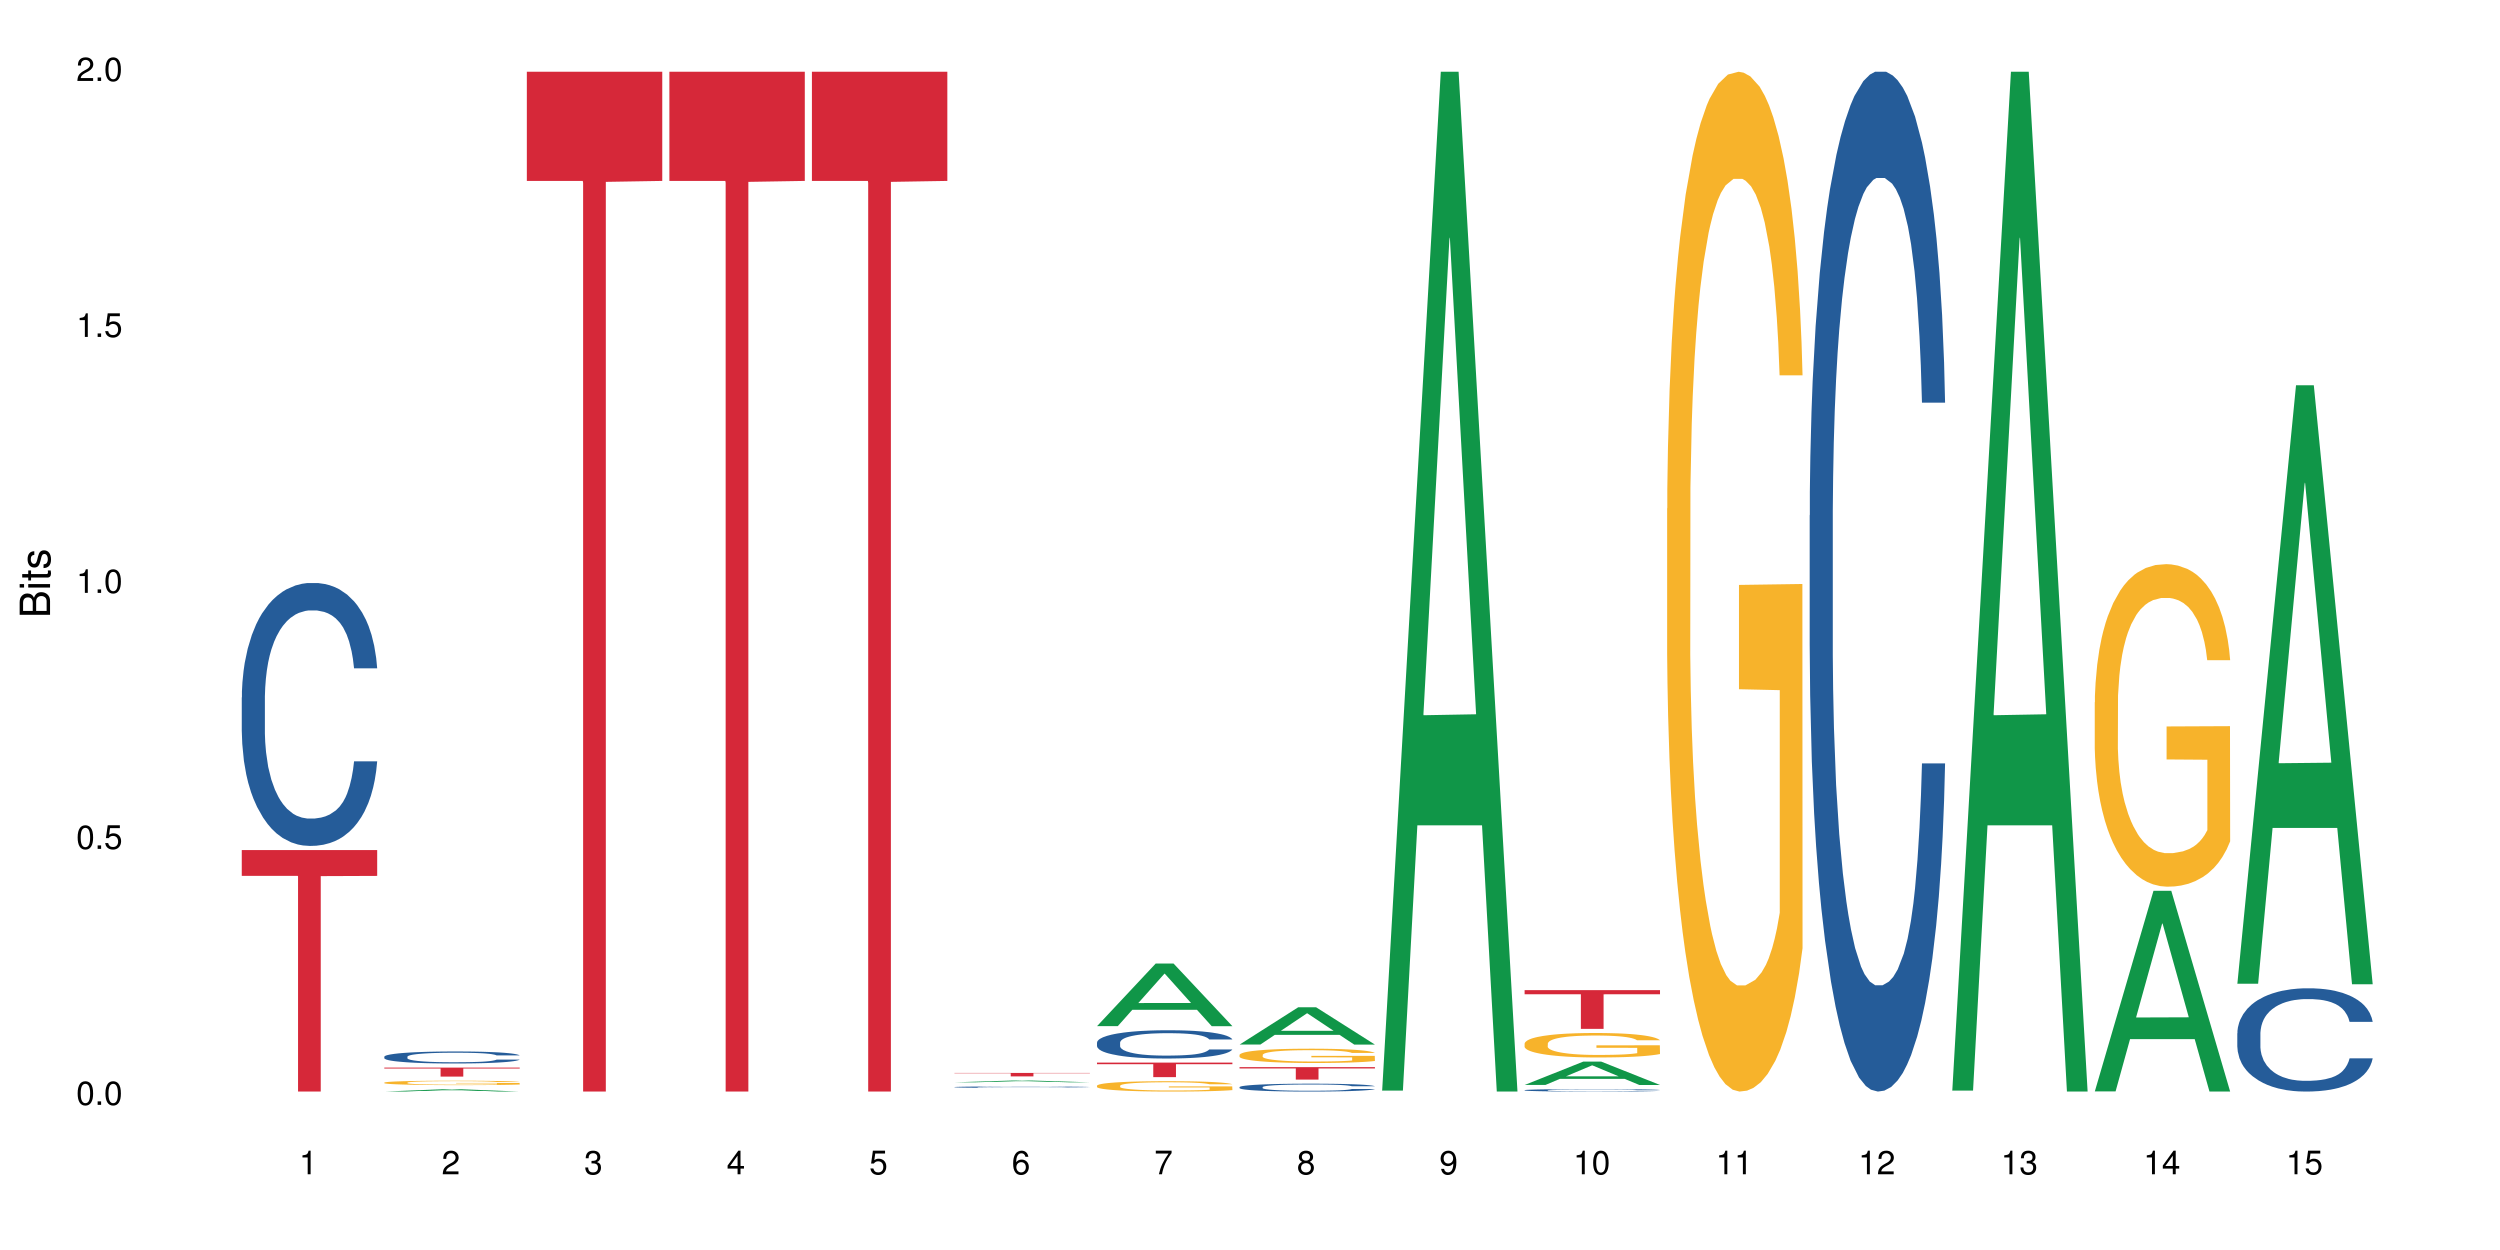 <?xml version="1.0" encoding="UTF-8"?>
<svg xmlns="http://www.w3.org/2000/svg" xmlns:xlink="http://www.w3.org/1999/xlink" width="720pt" height="360pt" viewBox="0 0 720 360" version="1.1">
<defs>
<g>
<symbol overflow="visible" id="glyph0-0">
<path style="stroke:none;" d=""/>
</symbol>
<symbol overflow="visible" id="glyph0-1">
<path style="stroke:none;" d="M 2.641 -6.797 C 2 -6.797 1.422 -6.531 1.078 -6.047 C 0.641 -5.453 0.406 -4.547 0.406 -3.297 C 0.406 -1 1.188 0.219 2.641 0.219 C 4.078 0.219 4.859 -1 4.859 -3.234 C 4.859 -4.562 4.656 -5.438 4.203 -6.047 C 3.844 -6.531 3.281 -6.797 2.641 -6.797 Z M 2.641 -6.047 C 3.547 -6.047 4 -5.125 4 -3.312 C 4 -1.375 3.562 -0.484 2.625 -0.484 C 1.734 -0.484 1.281 -1.422 1.281 -3.281 C 1.281 -5.141 1.734 -6.047 2.641 -6.047 Z M 2.641 -6.047 "/>
</symbol>
<symbol overflow="visible" id="glyph0-2">
<path style="stroke:none;" d="M 1.828 -1 L 0.828 -1 L 0.828 0 L 1.828 0 Z M 1.828 -1 "/>
</symbol>
<symbol overflow="visible" id="glyph0-3">
<path style="stroke:none;" d="M 4.562 -6.797 L 1.062 -6.797 L 0.547 -3.094 L 1.328 -3.094 C 1.719 -3.562 2.047 -3.734 2.578 -3.734 C 3.484 -3.734 4.062 -3.109 4.062 -2.094 C 4.062 -1.125 3.484 -0.531 2.578 -0.531 C 1.828 -0.531 1.375 -0.906 1.188 -1.672 L 0.328 -1.672 C 0.453 -1.109 0.547 -0.844 0.75 -0.594 C 1.125 -0.078 1.828 0.219 2.594 0.219 C 3.969 0.219 4.922 -0.781 4.922 -2.219 C 4.922 -3.562 4.031 -4.484 2.719 -4.484 C 2.25 -4.484 1.859 -4.359 1.469 -4.062 L 1.734 -5.969 L 4.562 -5.969 Z M 4.562 -6.797 "/>
</symbol>
<symbol overflow="visible" id="glyph0-4">
<path style="stroke:none;" d="M 2.484 -4.844 L 2.484 0 L 3.328 0 L 3.328 -6.797 L 2.766 -6.797 C 2.469 -5.75 2.281 -5.609 0.984 -5.453 L 0.984 -4.844 Z M 2.484 -4.844 "/>
</symbol>
<symbol overflow="visible" id="glyph0-5">
<path style="stroke:none;" d="M 4.859 -0.828 L 1.281 -0.828 C 1.359 -1.391 1.672 -1.75 2.5 -2.234 L 3.469 -2.75 C 4.406 -3.266 4.906 -3.969 4.906 -4.812 C 4.906 -5.375 4.672 -5.906 4.266 -6.266 C 3.859 -6.625 3.375 -6.797 2.719 -6.797 C 1.859 -6.797 1.219 -6.5 0.844 -5.922 C 0.609 -5.562 0.5 -5.125 0.484 -4.438 L 1.328 -4.438 C 1.359 -4.906 1.406 -5.188 1.531 -5.406 C 1.75 -5.812 2.188 -6.062 2.703 -6.062 C 3.469 -6.062 4.031 -5.516 4.031 -4.781 C 4.031 -4.25 3.719 -3.797 3.125 -3.438 L 2.234 -2.938 C 0.812 -2.141 0.406 -1.5 0.328 0 L 4.859 0 Z M 4.859 -0.828 "/>
</symbol>
<symbol overflow="visible" id="glyph0-6">
<path style="stroke:none;" d="M 2.125 -3.125 L 2.578 -3.125 C 3.516 -3.125 3.984 -2.703 3.984 -1.891 C 3.984 -1.031 3.469 -0.531 2.578 -0.531 C 1.656 -0.531 1.203 -0.984 1.156 -1.969 L 0.312 -1.969 C 0.344 -1.422 0.438 -1.078 0.609 -0.766 C 0.953 -0.109 1.625 0.219 2.547 0.219 C 3.953 0.219 4.859 -0.609 4.859 -1.906 C 4.859 -2.766 4.516 -3.25 3.703 -3.516 C 4.344 -3.766 4.656 -4.25 4.656 -4.938 C 4.656 -6.109 3.875 -6.797 2.578 -6.797 C 1.203 -6.797 0.484 -6.047 0.453 -4.609 L 1.297 -4.609 C 1.312 -5.016 1.344 -5.25 1.453 -5.453 C 1.641 -5.828 2.062 -6.062 2.594 -6.062 C 3.344 -6.062 3.797 -5.625 3.797 -4.906 C 3.797 -4.422 3.609 -4.141 3.25 -3.984 C 3.016 -3.891 2.719 -3.844 2.125 -3.844 Z M 2.125 -3.125 "/>
</symbol>
<symbol overflow="visible" id="glyph0-7">
<path style="stroke:none;" d="M 3.141 -1.625 L 3.141 0 L 3.984 0 L 3.984 -1.625 L 4.984 -1.625 L 4.984 -2.391 L 3.984 -2.391 L 3.984 -6.797 L 3.359 -6.797 L 0.266 -2.516 L 0.266 -1.625 Z M 3.141 -2.391 L 1 -2.391 L 3.141 -5.359 Z M 3.141 -2.391 "/>
</symbol>
<symbol overflow="visible" id="glyph0-8">
<path style="stroke:none;" d="M 4.781 -5.031 C 4.609 -6.141 3.891 -6.797 2.844 -6.797 C 2.094 -6.797 1.422 -6.438 1.031 -5.828 C 0.609 -5.172 0.406 -4.344 0.406 -3.094 C 0.406 -1.953 0.578 -1.234 0.984 -0.625 C 1.359 -0.078 1.953 0.219 2.703 0.219 C 3.984 0.219 4.922 -0.734 4.922 -2.078 C 4.922 -3.344 4.062 -4.234 2.844 -4.234 C 2.172 -4.234 1.641 -3.969 1.281 -3.469 C 1.281 -5.125 1.828 -6.047 2.797 -6.047 C 3.391 -6.047 3.797 -5.672 3.938 -5.031 Z M 2.734 -3.484 C 3.547 -3.484 4.062 -2.922 4.062 -2 C 4.062 -1.156 3.484 -0.531 2.703 -0.531 C 1.922 -0.531 1.328 -1.188 1.328 -2.047 C 1.328 -2.891 1.906 -3.484 2.734 -3.484 Z M 2.734 -3.484 "/>
</symbol>
<symbol overflow="visible" id="glyph0-9">
<path style="stroke:none;" d="M 4.984 -6.797 L 0.438 -6.797 L 0.438 -5.969 L 4.109 -5.969 C 2.5 -3.656 1.828 -2.234 1.328 0 L 2.219 0 C 2.594 -2.172 3.453 -4.047 4.984 -6.094 Z M 4.984 -6.797 "/>
</symbol>
<symbol overflow="visible" id="glyph0-10">
<path style="stroke:none;" d="M 3.75 -3.578 C 4.453 -4 4.688 -4.344 4.688 -4.984 C 4.688 -6.047 3.844 -6.797 2.641 -6.797 C 1.438 -6.797 0.594 -6.047 0.594 -4.984 C 0.594 -4.359 0.828 -4.016 1.516 -3.578 C 0.734 -3.203 0.359 -2.641 0.359 -1.891 C 0.359 -0.641 1.297 0.219 2.641 0.219 C 3.984 0.219 4.922 -0.641 4.922 -1.875 C 4.922 -2.641 4.531 -3.203 3.75 -3.578 Z M 2.641 -6.047 C 3.359 -6.047 3.812 -5.625 3.812 -4.969 C 3.812 -4.344 3.344 -3.922 2.641 -3.922 C 1.922 -3.922 1.453 -4.344 1.453 -4.984 C 1.453 -5.625 1.922 -6.047 2.641 -6.047 Z M 2.641 -3.203 C 3.484 -3.203 4.062 -2.672 4.062 -1.875 C 4.062 -1.062 3.484 -0.531 2.625 -0.531 C 1.797 -0.531 1.219 -1.078 1.219 -1.875 C 1.219 -2.672 1.797 -3.203 2.641 -3.203 Z M 2.641 -3.203 "/>
</symbol>
<symbol overflow="visible" id="glyph0-11">
<path style="stroke:none;" d="M 0.516 -1.547 C 0.672 -0.438 1.406 0.219 2.438 0.219 C 3.188 0.219 3.859 -0.141 4.266 -0.75 C 4.688 -1.406 4.891 -2.25 4.891 -3.484 C 4.891 -4.625 4.703 -5.359 4.312 -5.953 C 3.938 -6.5 3.344 -6.797 2.594 -6.797 C 1.297 -6.797 0.359 -5.844 0.359 -4.516 C 0.359 -3.25 1.234 -2.344 2.453 -2.344 C 3.094 -2.344 3.562 -2.578 4.016 -3.109 C 4 -1.453 3.469 -0.531 2.5 -0.531 C 1.906 -0.531 1.484 -0.906 1.359 -1.547 Z M 2.578 -6.062 C 3.375 -6.062 3.969 -5.406 3.969 -4.531 C 3.969 -3.688 3.375 -3.094 2.547 -3.094 C 1.734 -3.094 1.234 -3.672 1.234 -4.578 C 1.234 -5.438 1.797 -6.062 2.578 -6.062 Z M 2.578 -6.062 "/>
</symbol>
<symbol overflow="visible" id="glyph1-0">
<path style="stroke:none;" d=""/>
</symbol>
<symbol overflow="visible" id="glyph1-1">
<path style="stroke:none;" d="M 0 -0.953 L 0 -4.891 C 0 -5.719 -0.234 -6.344 -0.734 -6.797 C -1.188 -7.234 -1.812 -7.469 -2.5 -7.469 C -3.547 -7.469 -4.188 -7 -4.625 -5.875 C -4.984 -6.672 -5.641 -7.094 -6.531 -7.094 C -7.156 -7.094 -7.734 -6.859 -8.141 -6.391 C -8.562 -5.938 -8.75 -5.344 -8.75 -4.5 L -8.75 -0.953 Z M -4.984 -2.062 L -7.766 -2.062 L -7.766 -4.219 C -7.766 -4.844 -7.688 -5.203 -7.453 -5.5 C -7.219 -5.812 -6.859 -5.969 -6.375 -5.969 C -5.906 -5.969 -5.531 -5.812 -5.297 -5.5 C -5.062 -5.203 -4.984 -4.844 -4.984 -4.219 Z M -0.984 -2.062 L -4 -2.062 L -4 -4.781 C -4 -5.328 -3.859 -5.688 -3.578 -5.953 C -3.297 -6.219 -2.922 -6.359 -2.484 -6.359 C -2.062 -6.359 -1.688 -6.219 -1.406 -5.953 C -1.109 -5.688 -0.984 -5.328 -0.984 -4.781 Z M -0.984 -2.062 "/>
</symbol>
<symbol overflow="visible" id="glyph1-2">
<path style="stroke:none;" d="M -6.281 -1.797 L -6.281 -0.797 L 0 -0.797 L 0 -1.797 Z M -8.75 -1.797 L -8.75 -0.797 L -7.484 -0.797 L -7.484 -1.797 Z M -8.75 -1.797 "/>
</symbol>
<symbol overflow="visible" id="glyph1-3">
<path style="stroke:none;" d="M -6.281 -3.047 L -6.281 -2.016 L -8.016 -2.016 L -8.016 -1.016 L -6.281 -1.016 L -6.281 -0.172 L -5.469 -0.172 L -5.469 -1.016 L -0.719 -1.016 C -0.078 -1.016 0.281 -1.453 0.281 -2.234 C 0.281 -2.469 0.25 -2.719 0.188 -3.047 L -0.641 -3.047 C -0.609 -2.922 -0.594 -2.766 -0.594 -2.562 C -0.594 -2.141 -0.719 -2.016 -1.156 -2.016 L -5.469 -2.016 L -5.469 -3.047 Z M -6.281 -3.047 "/>
</symbol>
<symbol overflow="visible" id="glyph1-4">
<path style="stroke:none;" d="M -4.531 -5.25 C -5.766 -5.25 -6.469 -4.422 -6.469 -2.969 C -6.469 -1.516 -5.719 -0.562 -4.547 -0.562 C -3.562 -0.562 -3.094 -1.062 -2.734 -2.562 L -2.516 -3.484 C -2.344 -4.188 -2.094 -4.469 -1.625 -4.469 C -1.047 -4.469 -0.641 -3.875 -0.641 -3 C -0.641 -2.453 -0.797 -2 -1.062 -1.75 C -1.25 -1.594 -1.422 -1.531 -1.875 -1.469 L -1.875 -0.406 C -0.422 -0.453 0.281 -1.266 0.281 -2.922 C 0.281 -4.5 -0.5 -5.516 -1.719 -5.516 C -2.656 -5.516 -3.172 -4.984 -3.469 -3.734 L -3.703 -2.766 C -3.891 -1.953 -4.156 -1.609 -4.594 -1.609 C -5.172 -1.609 -5.547 -2.125 -5.547 -2.938 C -5.547 -3.75 -5.203 -4.172 -4.531 -4.203 Z M -4.531 -5.25 "/>
</symbol>
</g>
</defs>
<g id="surface44544">
<rect x="0" y="0" width="720" height="360" style="fill:rgb(100%,100%,100%);fill-opacity:1;stroke:none;"/>
<path style=" stroke:none;fill-rule:nonzero;fill:rgb(14.51%,36.078%,60%);fill-opacity:1;" d="M 69.629 200.863 L 69.676 200.793 L 69.676 199.133 L 69.82 196.504 L 70.152 193.184 L 70.484 190.898 L 71.34 186.816 L 72.531 182.871 L 73.766 179.824 L 74.672 178.027 L 75.48 176.641 L 77.332 174.082 L 78.523 172.766 L 79.809 171.59 L 81.375 170.414 L 82.52 169.723 L 85.086 168.613 L 86.988 168.129 L 88.461 167.922 L 91.648 167.922 L 93.551 168.199 L 94.93 168.543 L 96.453 169.098 L 97.738 169.723 L 99.973 171.242 L 101.969 173.18 L 102.871 174.289 L 104.301 176.434 L 105.395 178.512 L 106.156 180.309 L 107.012 182.871 L 107.77 185.984 L 108.344 189.516 L 108.629 192.488 L 101.969 192.488 L 101.637 189.723 L 101.258 187.574 L 100.543 184.738 L 99.828 182.73 L 98.832 180.727 L 97.926 179.41 L 96.691 178.094 L 95.598 177.266 L 94.453 176.641 L 93.359 176.227 L 91.27 175.812 L 88.844 175.812 L 87.938 175.949 L 86.086 176.504 L 85.086 176.988 L 83.66 177.957 L 82.66 178.855 L 81.473 180.242 L 80.664 181.418 L 79.664 183.215 L 78.949 184.809 L 78.141 187.09 L 77.668 188.82 L 77.238 190.758 L 76.859 193.043 L 76.574 195.465 L 76.383 198.027 L 76.289 200.516 L 76.289 211.246 L 76.383 213.734 L 76.621 216.641 L 77.238 220.863 L 78.141 224.531 L 79.188 227.438 L 80.188 229.516 L 80.758 230.484 L 81.52 231.59 L 82.707 232.973 L 84.422 234.359 L 85.418 234.914 L 86.941 235.465 L 88.512 235.742 L 90.602 235.742 L 92.457 235.465 L 93.695 235.121 L 94.977 234.566 L 96.738 233.391 L 97.832 232.281 L 98.781 230.969 L 99.496 229.652 L 99.973 228.547 L 100.684 226.398 L 101.258 224.047 L 101.684 221.625 L 101.969 219.273 L 108.629 219.273 L 108.344 222.039 L 107.914 224.738 L 107.484 226.746 L 106.82 229.168 L 106.059 231.312 L 104.965 233.734 L 104.062 235.328 L 102.871 237.059 L 101.777 238.371 L 100.59 239.551 L 98.832 240.934 L 97.688 241.625 L 96.453 242.246 L 94.977 242.801 L 93.125 243.285 L 91.125 243.562 L 89.27 243.633 L 87.273 243.492 L 85.801 243.219 L 83.848 242.594 L 81.426 241.348 L 79.664 240.035 L 78.285 238.719 L 77.098 237.336 L 75.766 235.465 L 74.051 232.422 L 73.008 230.066 L 72.293 228.129 L 71.484 225.43 L 70.914 223.008 L 70.246 219.133 L 69.773 214.219 L 69.629 210.414 Z M 69.629 200.863 "/>
<path style=" stroke:none;fill-rule:nonzero;fill:rgb(83.922%,15.686%,22.353%);fill-opacity:1;" d="M 69.629 244.812 L 108.629 244.812 L 108.629 252.258 L 92.375 252.324 L 92.375 314.371 L 85.836 314.371 L 85.836 252.387 L 85.742 252.258 L 69.629 252.258 Z M 69.629 244.812 "/>
<path style=" stroke:none;fill-rule:nonzero;fill:rgb(6.275%,58.824%,28.235%);fill-opacity:1;" d="M 110.68 314.371 L 110.723 314.371 L 127.598 313.695 L 132.719 313.695 L 149.68 314.371 L 143.719 314.371 L 139.469 314.195 L 120.848 314.195 L 116.68 314.371 L 110.68 314.371 L 122.637 314.121 L 137.762 314.121 L 130.223 313.805 L 130.055 313.805 L 122.598 314.121 L 122.637 314.121 Z M 110.68 314.371 "/>
<path style=" stroke:none;fill-rule:nonzero;fill:rgb(14.51%,36.078%,60%);fill-opacity:1;" d="M 110.68 304.332 L 110.727 304.328 L 110.727 304.254 L 110.871 304.133 L 111.203 303.98 L 111.535 303.879 L 112.391 303.691 L 113.582 303.512 L 114.816 303.371 L 115.723 303.289 L 116.531 303.227 L 118.383 303.109 L 119.574 303.047 L 120.859 302.996 L 122.426 302.941 L 123.57 302.91 L 126.137 302.859 L 128.039 302.836 L 129.512 302.828 L 132.699 302.828 L 134.602 302.84 L 135.98 302.855 L 137.504 302.883 L 138.789 302.91 L 141.023 302.98 L 143.02 303.066 L 143.922 303.117 L 145.352 303.215 L 146.445 303.312 L 147.207 303.395 L 148.062 303.512 L 148.82 303.652 L 149.395 303.812 L 149.68 303.949 L 143.02 303.949 L 142.688 303.824 L 142.305 303.727 L 141.594 303.598 L 140.879 303.504 L 139.883 303.414 L 138.977 303.352 L 137.742 303.293 L 136.648 303.254 L 135.504 303.227 L 134.41 303.207 L 132.32 303.188 L 129.895 303.188 L 128.988 303.195 L 127.137 303.219 L 126.137 303.242 L 124.711 303.285 L 123.711 303.328 L 122.523 303.391 L 121.715 303.445 L 120.715 303.527 L 120 303.598 L 119.191 303.703 L 118.719 303.781 L 118.289 303.871 L 117.91 303.977 L 117.625 304.086 L 117.434 304.203 L 117.34 304.316 L 117.34 304.809 L 117.434 304.922 L 117.672 305.055 L 118.289 305.246 L 119.191 305.414 L 120.238 305.547 L 121.238 305.641 L 121.809 305.688 L 122.57 305.734 L 123.758 305.801 L 125.473 305.863 L 126.469 305.887 L 127.992 305.914 L 129.562 305.926 L 131.652 305.926 L 133.508 305.914 L 134.746 305.898 L 136.027 305.871 L 137.789 305.82 L 138.883 305.77 L 139.832 305.707 L 140.547 305.648 L 141.023 305.598 L 141.734 305.5 L 142.305 305.391 L 142.734 305.281 L 143.02 305.172 L 149.68 305.172 L 149.395 305.301 L 148.965 305.422 L 148.535 305.516 L 147.871 305.625 L 147.109 305.723 L 146.016 305.836 L 145.113 305.906 L 143.922 305.984 L 142.828 306.047 L 141.641 306.102 L 139.883 306.164 L 138.738 306.195 L 137.504 306.223 L 136.027 306.25 L 134.176 306.27 L 132.176 306.285 L 130.32 306.285 L 128.324 306.281 L 126.852 306.266 L 124.898 306.238 L 122.473 306.184 L 120.715 306.121 L 119.336 306.062 L 118.148 306 L 116.816 305.914 L 115.102 305.773 L 114.059 305.668 L 113.344 305.578 L 112.535 305.453 L 111.965 305.344 L 111.297 305.168 L 110.824 304.941 L 110.68 304.77 Z M 110.68 304.332 "/>
<path style=" stroke:none;fill-rule:nonzero;fill:rgb(96.863%,70.196%,16.863%);fill-opacity:1;" d="M 110.68 311.789 L 110.727 311.785 L 110.727 311.762 L 110.918 311.711 L 111.395 311.641 L 112.012 311.578 L 112.676 311.535 L 113.105 311.508 L 113.82 311.473 L 114.438 311.449 L 116.008 311.395 L 118.004 311.348 L 119.098 311.328 L 120.336 311.309 L 122.094 311.285 L 122.902 311.277 L 125.375 311.258 L 128.18 311.246 L 131.273 311.242 L 132.699 311.246 L 134.648 311.25 L 137.312 311.262 L 138.836 311.273 L 140.023 311.285 L 141.262 311.301 L 142.781 311.324 L 144.207 311.352 L 145.352 311.379 L 146.492 311.414 L 147.441 311.449 L 148.25 311.492 L 148.965 311.539 L 149.395 311.582 L 149.68 311.621 L 143.066 311.621 L 142.688 311.582 L 142.258 311.551 L 141.547 311.512 L 140.832 311.484 L 140.117 311.461 L 138.789 311.43 L 137.645 311.414 L 136.219 311.395 L 134.84 311.387 L 133.27 311.379 L 132.32 311.375 L 129.797 311.375 L 127.516 311.387 L 126.184 311.395 L 125.234 311.402 L 123.902 311.422 L 123.094 311.434 L 122.617 311.445 L 121.191 311.48 L 120.238 311.512 L 119.715 311.535 L 119.051 311.57 L 118.574 311.602 L 118.051 311.648 L 117.766 311.684 L 117.387 311.762 L 117.34 311.969 L 117.48 312.016 L 117.766 312.062 L 118.148 312.105 L 118.719 312.148 L 119.289 312.184 L 120.285 312.227 L 121.145 312.258 L 121.809 312.277 L 123.094 312.309 L 123.617 312.32 L 124.852 312.34 L 126.137 312.355 L 127.707 312.371 L 128.895 312.379 L 130.797 312.383 L 133.223 312.383 L 136.078 312.375 L 137.883 312.367 L 139.121 312.355 L 139.93 312.348 L 140.926 312.336 L 141.641 312.324 L 142.305 312.312 L 143.113 312.293 L 143.113 312.016 L 131.367 312.012 L 131.367 311.883 L 149.629 311.883 L 149.68 312.336 L 148.68 312.367 L 147.441 312.398 L 146.254 312.422 L 145.016 312.441 L 143.258 312.465 L 141.832 312.477 L 139.645 312.492 L 137.645 312.504 L 135.555 312.512 L 133.699 312.516 L 131.512 312.516 L 129.562 312.512 L 127.469 312.508 L 125.805 312.496 L 124.281 312.484 L 122.762 312.469 L 120.859 312.445 L 119.621 312.426 L 118.336 312.402 L 117.055 312.371 L 115.91 312.34 L 115.152 312.316 L 114.391 312.289 L 113.582 312.254 L 112.82 312.215 L 112.25 312.18 L 111.727 312.137 L 111.348 312.098 L 110.965 312.047 L 110.773 312.004 L 110.68 311.969 Z M 110.68 311.789 "/>
<path style=" stroke:none;fill-rule:nonzero;fill:rgb(83.922%,15.686%,22.353%);fill-opacity:1;" d="M 110.68 307.465 L 149.68 307.465 L 149.68 307.742 L 133.426 307.746 L 133.426 310.062 L 126.887 310.062 L 126.887 307.75 L 126.793 307.742 L 110.68 307.742 Z M 110.68 307.465 "/>
<path style=" stroke:none;fill-rule:nonzero;fill:rgb(83.922%,15.686%,22.353%);fill-opacity:1;" d="M 151.73 20.664 L 190.73 20.664 L 190.73 52.102 L 174.477 52.379 L 174.477 314.371 L 167.938 314.371 L 167.938 52.652 L 167.84 52.102 L 151.73 52.102 Z M 151.73 20.664 "/>
<path style=" stroke:none;fill-rule:nonzero;fill:rgb(83.922%,15.686%,22.353%);fill-opacity:1;" d="M 192.781 20.664 L 231.781 20.664 L 231.781 52.102 L 215.527 52.379 L 215.527 314.371 L 208.988 314.371 L 208.988 52.652 L 208.891 52.102 L 192.781 52.102 Z M 192.781 20.664 "/>
<path style=" stroke:none;fill-rule:nonzero;fill:rgb(83.922%,15.686%,22.353%);fill-opacity:1;" d="M 233.832 20.664 L 272.832 20.664 L 272.832 52.102 L 256.578 52.379 L 256.578 314.371 L 250.039 314.371 L 250.039 52.652 L 249.941 52.102 L 233.832 52.102 Z M 233.832 20.664 "/>
<path style=" stroke:none;fill-rule:nonzero;fill:rgb(6.275%,58.824%,28.235%);fill-opacity:1;" d="M 274.883 311.711 L 274.926 311.711 L 291.797 311.184 L 296.922 311.184 L 313.883 311.711 L 307.922 311.711 L 303.672 311.574 L 285.051 311.574 L 280.883 311.711 L 274.883 311.711 L 286.84 311.516 L 301.965 311.516 L 294.422 311.27 L 294.34 311.27 L 294.258 311.273 L 286.801 311.516 L 286.84 311.516 Z M 274.883 311.711 "/>
<path style=" stroke:none;fill-rule:nonzero;fill:rgb(14.51%,36.078%,60%);fill-opacity:1;" d="M 274.883 313.074 L 274.93 313.074 L 274.93 313.066 L 275.074 313.051 L 275.406 313.031 L 275.738 313.02 L 276.594 312.996 L 277.785 312.973 L 279.02 312.957 L 279.926 312.945 L 280.734 312.938 L 282.586 312.926 L 283.777 312.918 L 285.059 312.91 L 286.629 312.906 L 287.77 312.902 L 290.34 312.895 L 292.242 312.891 L 298.805 312.891 L 300.184 312.895 L 301.707 312.898 L 302.988 312.902 L 305.227 312.91 L 307.223 312.918 L 308.125 312.926 L 309.555 312.938 L 310.648 312.949 L 311.406 312.961 L 312.266 312.973 L 313.023 312.992 L 313.594 313.012 L 313.883 313.027 L 307.223 313.027 L 306.891 313.012 L 306.508 313 L 305.797 312.984 L 305.082 312.973 L 304.082 312.961 L 303.18 312.953 L 301.945 312.945 L 300.852 312.941 L 299.707 312.938 L 298.613 312.938 L 296.523 312.934 L 293.191 312.934 L 291.34 312.938 L 290.34 312.941 L 288.914 312.945 L 287.914 312.953 L 286.727 312.961 L 285.918 312.965 L 284.918 312.977 L 284.203 312.984 L 283.395 312.996 L 282.922 313.008 L 282.492 313.02 L 282.113 313.031 L 281.828 313.043 L 281.637 313.059 L 281.539 313.074 L 281.539 313.133 L 281.637 313.145 L 281.875 313.164 L 282.492 313.188 L 283.395 313.207 L 284.441 313.223 L 285.441 313.234 L 286.012 313.238 L 286.773 313.246 L 287.961 313.254 L 289.672 313.262 L 290.672 313.266 L 292.195 313.27 L 297.711 313.27 L 298.949 313.266 L 300.23 313.262 L 301.992 313.258 L 303.086 313.25 L 304.035 313.242 L 304.75 313.234 L 305.227 313.23 L 305.938 313.219 L 306.508 313.203 L 306.938 313.191 L 307.223 313.176 L 313.883 313.176 L 313.594 313.191 L 313.168 313.207 L 312.738 313.219 L 312.074 313.234 L 311.312 313.246 L 310.219 313.258 L 309.316 313.266 L 308.125 313.277 L 307.031 313.285 L 305.844 313.289 L 304.082 313.297 L 302.941 313.301 L 301.707 313.305 L 300.23 313.309 L 298.375 313.312 L 291.051 313.312 L 289.102 313.309 L 286.676 313.301 L 284.918 313.293 L 283.539 313.285 L 282.348 313.277 L 281.02 313.27 L 279.305 313.25 L 278.258 313.238 L 277.547 313.227 L 276.738 313.211 L 276.168 313.199 L 275.5 313.176 L 275.027 313.148 L 274.883 313.129 Z M 274.883 313.074 "/>
<path style=" stroke:none;fill-rule:nonzero;fill:rgb(83.922%,15.686%,22.353%);fill-opacity:1;" d="M 274.883 309.004 L 313.883 309.004 L 313.883 309.109 L 297.629 309.109 L 297.629 310.004 L 291.09 310.004 L 291.09 309.113 L 290.992 309.109 L 274.883 309.109 Z M 274.883 309.004 "/>
<path style=" stroke:none;fill-rule:nonzero;fill:rgb(6.275%,58.824%,28.235%);fill-opacity:1;" d="M 315.934 295.52 L 315.977 295.504 L 332.848 277.488 L 337.973 277.488 L 354.93 295.539 L 348.973 295.539 L 344.723 290.824 L 326.102 290.824 L 321.934 295.52 L 315.934 295.52 L 327.891 288.875 L 343.016 288.859 L 335.473 280.438 L 335.391 280.418 L 335.309 280.469 L 327.848 288.859 L 327.891 288.875 Z M 315.934 295.52 "/>
<path style=" stroke:none;fill-rule:nonzero;fill:rgb(14.51%,36.078%,60%);fill-opacity:1;" d="M 315.934 300.258 L 315.98 300.25 L 315.98 300.07 L 316.125 299.789 L 316.457 299.434 L 316.789 299.188 L 317.645 298.746 L 318.836 298.324 L 320.07 297.996 L 320.977 297.805 L 321.781 297.656 L 323.637 297.379 L 324.828 297.238 L 326.109 297.109 L 327.68 296.984 L 328.82 296.91 L 331.391 296.793 L 333.293 296.738 L 334.766 296.719 L 337.953 296.719 L 339.855 296.746 L 341.234 296.785 L 342.758 296.844 L 344.039 296.91 L 346.277 297.074 L 348.273 297.281 L 349.176 297.402 L 350.605 297.633 L 351.699 297.855 L 352.457 298.047 L 353.316 298.324 L 354.074 298.66 L 354.645 299.039 L 354.93 299.359 L 348.273 299.359 L 347.941 299.059 L 347.559 298.828 L 346.848 298.523 L 346.133 298.309 L 345.133 298.094 L 344.23 297.953 L 342.996 297.812 L 341.902 297.723 L 340.758 297.656 L 339.664 297.609 L 337.574 297.566 L 335.148 297.566 L 334.242 297.578 L 332.391 297.641 L 331.391 297.691 L 329.965 297.797 L 328.965 297.891 L 327.777 298.043 L 326.969 298.168 L 325.969 298.359 L 325.254 298.531 L 324.445 298.777 L 323.973 298.965 L 323.543 299.172 L 323.164 299.418 L 322.879 299.676 L 322.688 299.953 L 322.59 300.219 L 322.59 301.375 L 322.688 301.641 L 322.926 301.953 L 323.543 302.406 L 324.445 302.801 L 325.492 303.113 L 326.492 303.336 L 327.062 303.441 L 327.824 303.562 L 329.012 303.711 L 330.723 303.859 L 331.723 303.918 L 333.246 303.977 L 334.812 304.008 L 336.906 304.008 L 338.762 303.977 L 340 303.941 L 341.281 303.879 L 343.043 303.754 L 344.137 303.637 L 345.086 303.492 L 345.801 303.352 L 346.277 303.234 L 346.988 303.004 L 347.559 302.75 L 347.988 302.488 L 348.273 302.238 L 354.93 302.238 L 354.645 302.535 L 354.219 302.824 L 353.789 303.039 L 353.125 303.301 L 352.363 303.531 L 351.27 303.793 L 350.367 303.961 L 349.176 304.148 L 348.082 304.289 L 346.895 304.418 L 345.133 304.566 L 343.992 304.641 L 342.758 304.707 L 341.281 304.766 L 339.426 304.816 L 337.43 304.848 L 335.574 304.855 L 333.578 304.84 L 332.102 304.809 L 330.152 304.742 L 327.727 304.609 L 325.969 304.469 L 324.59 304.328 L 323.398 304.18 L 322.07 303.977 L 320.355 303.648 L 319.309 303.398 L 318.598 303.188 L 317.789 302.898 L 317.219 302.637 L 316.551 302.223 L 316.074 301.695 L 315.934 301.285 Z M 315.934 300.258 "/>
<path style=" stroke:none;fill-rule:nonzero;fill:rgb(96.863%,70.196%,16.863%);fill-opacity:1;" d="M 315.934 312.664 L 315.98 312.664 L 315.98 312.609 L 316.172 312.484 L 316.648 312.316 L 317.266 312.176 L 317.93 312.066 L 318.359 312.012 L 319.074 311.93 L 319.691 311.871 L 321.262 311.746 L 323.258 311.633 L 324.352 311.582 L 325.586 311.535 L 327.348 311.484 L 328.156 311.465 L 330.629 311.422 L 333.434 311.395 L 336.527 311.387 L 337.953 311.391 L 339.902 311.402 L 342.566 311.43 L 344.09 311.457 L 345.277 311.484 L 346.516 311.52 L 348.035 311.574 L 349.461 311.641 L 350.605 311.707 L 351.746 311.789 L 352.695 311.875 L 353.504 311.969 L 354.219 312.086 L 354.645 312.18 L 354.93 312.273 L 348.32 312.273 L 347.941 312.18 L 347.512 312.105 L 346.801 312.016 L 346.086 311.949 L 345.371 311.898 L 344.039 311.828 L 342.898 311.785 L 341.473 311.746 L 340.094 311.723 L 338.523 311.707 L 337.574 311.699 L 335.051 311.699 L 332.77 311.719 L 331.438 311.742 L 330.488 311.762 L 329.156 311.805 L 328.348 311.836 L 327.871 311.859 L 326.445 311.941 L 325.492 312.02 L 324.969 312.07 L 324.305 312.152 L 323.828 312.227 L 323.305 312.336 L 323.02 312.418 L 322.641 312.602 L 322.59 313.094 L 322.734 313.195 L 323.02 313.309 L 323.398 313.406 L 323.973 313.508 L 324.543 313.59 L 325.539 313.695 L 326.395 313.766 L 327.062 313.812 L 328.348 313.887 L 328.871 313.91 L 330.105 313.961 L 331.391 313.996 L 332.961 314.031 L 334.148 314.047 L 336.051 314.059 L 338.477 314.059 L 341.328 314.043 L 343.137 314.023 L 344.375 314 L 345.184 313.98 L 346.18 313.949 L 346.895 313.922 L 347.559 313.895 L 348.367 313.848 L 348.367 313.195 L 336.621 313.195 L 336.621 312.887 L 354.883 312.887 L 354.93 313.949 L 353.934 314.023 L 352.695 314.094 L 351.508 314.148 L 350.27 314.195 L 348.512 314.246 L 347.086 314.281 L 344.898 314.32 L 342.898 314.344 L 340.809 314.359 L 338.953 314.367 L 336.766 314.371 L 334.812 314.363 L 332.723 314.348 L 331.059 314.328 L 329.535 314.301 L 328.012 314.266 L 326.109 314.207 L 324.875 314.16 L 323.59 314.105 L 322.305 314.035 L 321.164 313.961 L 320.402 313.906 L 319.645 313.84 L 318.836 313.758 L 318.074 313.664 L 317.504 313.582 L 316.98 313.484 L 316.598 313.395 L 316.219 313.273 L 316.027 313.176 L 315.934 313.09 Z M 315.934 312.664 "/>
<path style=" stroke:none;fill-rule:nonzero;fill:rgb(83.922%,15.686%,22.353%);fill-opacity:1;" d="M 315.934 306.035 L 354.93 306.035 L 354.93 306.48 L 338.68 306.484 L 338.68 310.207 L 332.141 310.207 L 332.141 306.488 L 332.043 306.48 L 315.934 306.48 Z M 315.934 306.035 "/>
<path style=" stroke:none;fill-rule:nonzero;fill:rgb(6.275%,58.824%,28.235%);fill-opacity:1;" d="M 356.984 300.832 L 357.027 300.824 L 373.898 290.086 L 379.023 290.086 L 395.98 300.844 L 390.023 300.844 L 385.773 298.035 L 367.148 298.035 L 362.984 300.832 L 356.984 300.832 L 368.941 296.875 L 384.066 296.863 L 376.523 291.844 L 376.441 291.832 L 376.359 291.863 L 368.898 296.863 L 368.941 296.875 Z M 356.984 300.832 "/>
<path style=" stroke:none;fill-rule:nonzero;fill:rgb(14.51%,36.078%,60%);fill-opacity:1;" d="M 356.984 313.09 L 357.031 313.086 L 357.031 313.039 L 357.176 312.957 L 357.508 312.859 L 357.84 312.789 L 358.695 312.668 L 359.887 312.551 L 361.121 312.457 L 362.023 312.406 L 362.832 312.363 L 364.688 312.285 L 365.879 312.246 L 367.16 312.211 L 368.73 312.176 L 369.871 312.156 L 372.441 312.121 L 374.344 312.109 L 375.816 312.102 L 379.004 312.102 L 380.906 312.109 L 382.285 312.121 L 383.809 312.137 L 385.09 312.156 L 387.328 312.203 L 389.324 312.258 L 390.227 312.293 L 391.656 312.355 L 392.75 312.418 L 393.508 312.473 L 394.367 312.551 L 395.125 312.645 L 395.695 312.75 L 395.98 312.84 L 389.324 312.84 L 388.992 312.754 L 388.609 312.691 L 387.898 312.605 L 387.184 312.547 L 386.184 312.484 L 385.281 312.445 L 384.047 312.406 L 382.953 312.383 L 381.809 312.363 L 380.715 312.352 L 378.625 312.34 L 376.199 312.34 L 375.293 312.344 L 373.438 312.359 L 372.441 312.375 L 371.016 312.402 L 370.016 312.43 L 368.828 312.473 L 368.02 312.508 L 367.02 312.559 L 366.305 312.609 L 365.496 312.676 L 365.023 312.727 L 364.594 312.785 L 364.215 312.855 L 363.926 312.926 L 363.738 313.004 L 363.641 313.078 L 363.641 313.398 L 363.738 313.477 L 363.977 313.562 L 364.594 313.688 L 365.496 313.797 L 366.543 313.887 L 367.543 313.949 L 368.113 313.977 L 368.875 314.012 L 370.062 314.051 L 371.773 314.094 L 372.773 314.109 L 374.297 314.125 L 375.863 314.133 L 377.957 314.133 L 379.812 314.125 L 381.047 314.117 L 382.332 314.098 L 384.094 314.062 L 385.188 314.031 L 386.137 313.992 L 386.852 313.953 L 387.328 313.918 L 388.039 313.855 L 388.609 313.785 L 389.039 313.711 L 389.324 313.641 L 395.98 313.641 L 395.695 313.723 L 395.27 313.805 L 394.84 313.863 L 394.176 313.938 L 393.414 314 L 392.32 314.074 L 391.418 314.121 L 390.227 314.172 L 389.133 314.215 L 387.945 314.25 L 386.184 314.289 L 385.043 314.309 L 383.809 314.328 L 382.332 314.348 L 380.477 314.359 L 378.48 314.367 L 376.625 314.371 L 374.629 314.367 L 373.152 314.359 L 371.203 314.34 L 368.777 314.301 L 367.02 314.262 L 365.641 314.223 L 364.449 314.184 L 363.121 314.125 L 361.406 314.035 L 360.359 313.965 L 359.648 313.906 L 358.84 313.824 L 358.27 313.754 L 357.602 313.637 L 357.125 313.488 L 356.984 313.375 Z M 356.984 313.09 "/>
<path style=" stroke:none;fill-rule:nonzero;fill:rgb(96.863%,70.196%,16.863%);fill-opacity:1;" d="M 356.984 303.789 L 357.031 303.785 L 357.031 303.711 L 357.223 303.539 L 357.699 303.309 L 358.316 303.113 L 358.98 302.965 L 359.41 302.887 L 360.121 302.773 L 360.742 302.688 L 362.312 302.52 L 364.309 302.359 L 365.402 302.293 L 366.637 302.23 L 368.398 302.156 L 369.207 302.133 L 371.68 302.07 L 374.484 302.035 L 377.578 302.023 L 379.004 302.027 L 380.953 302.039 L 383.617 302.082 L 385.141 302.121 L 386.328 302.156 L 387.562 302.207 L 389.086 302.281 L 390.512 302.371 L 391.656 302.465 L 392.797 302.574 L 393.746 302.695 L 394.555 302.828 L 395.27 302.988 L 395.695 303.117 L 395.98 303.25 L 389.371 303.25 L 388.992 303.117 L 388.562 303.016 L 387.852 302.891 L 387.137 302.801 L 386.422 302.73 L 385.09 302.633 L 383.949 302.57 L 382.523 302.52 L 381.145 302.484 L 379.574 302.465 L 378.625 302.457 L 376.102 302.457 L 373.82 302.48 L 372.488 302.512 L 371.535 302.543 L 370.207 302.598 L 369.398 302.645 L 368.922 302.676 L 367.496 302.789 L 366.543 302.895 L 366.02 302.969 L 365.355 303.082 L 364.879 303.184 L 364.355 303.332 L 364.07 303.445 L 363.691 303.703 L 363.641 304.379 L 363.785 304.523 L 364.07 304.68 L 364.449 304.812 L 365.023 304.957 L 365.594 305.066 L 366.59 305.215 L 367.445 305.312 L 368.113 305.375 L 369.398 305.477 L 369.922 305.512 L 371.156 305.578 L 372.441 305.633 L 374.012 305.676 L 375.199 305.699 L 377.102 305.719 L 379.527 305.719 L 382.379 305.695 L 384.188 305.664 L 385.426 305.637 L 386.234 305.609 L 387.23 305.566 L 387.945 305.531 L 388.609 305.488 L 389.418 305.426 L 389.418 304.523 L 377.672 304.52 L 377.672 304.098 L 395.934 304.094 L 395.98 305.566 L 394.984 305.668 L 393.746 305.766 L 392.559 305.844 L 391.32 305.906 L 389.562 305.977 L 388.137 306.023 L 385.949 306.074 L 383.949 306.109 L 381.855 306.133 L 380.004 306.145 L 377.816 306.148 L 375.863 306.141 L 373.773 306.117 L 372.109 306.086 L 370.586 306.051 L 369.062 306 L 367.16 305.922 L 365.926 305.859 L 364.641 305.777 L 363.355 305.684 L 362.215 305.582 L 361.453 305.504 L 360.695 305.414 L 359.887 305.301 L 359.125 305.172 L 358.555 305.055 L 358.031 304.922 L 357.648 304.801 L 357.27 304.629 L 357.078 304.492 L 356.984 304.375 Z M 356.984 303.789 "/>
<path style=" stroke:none;fill-rule:nonzero;fill:rgb(83.922%,15.686%,22.353%);fill-opacity:1;" d="M 356.984 307.328 L 395.98 307.328 L 395.98 307.711 L 379.73 307.715 L 379.73 310.922 L 373.191 310.922 L 373.191 307.719 L 373.094 307.711 L 356.984 307.711 Z M 356.984 307.328 "/>
<path style=" stroke:none;fill-rule:nonzero;fill:rgb(6.275%,58.824%,28.235%);fill-opacity:1;" d="M 398.035 314.094 L 398.078 313.82 L 414.949 20.664 L 420.074 20.664 L 437.031 314.371 L 431.074 314.371 L 426.824 237.703 L 408.199 237.703 L 404.035 314.094 L 398.035 314.094 L 409.992 205.988 L 425.117 205.711 L 417.574 68.648 L 417.492 68.375 L 417.41 69.199 L 409.949 205.711 L 409.992 205.988 Z M 398.035 314.094 "/>
<path style=" stroke:none;fill-rule:nonzero;fill:rgb(6.275%,58.824%,28.235%);fill-opacity:1;" d="M 439.086 312.465 L 439.129 312.457 L 456 305.734 L 461.125 305.734 L 478.082 312.473 L 472.125 312.473 L 467.875 310.711 L 449.25 310.711 L 445.086 312.465 L 439.086 312.465 L 451.043 309.984 L 466.168 309.98 L 458.625 306.836 L 458.543 306.828 L 458.461 306.848 L 451 309.98 L 451.043 309.984 Z M 439.086 312.465 "/>
<path style=" stroke:none;fill-rule:nonzero;fill:rgb(14.51%,36.078%,60%);fill-opacity:1;" d="M 439.086 313.965 L 439.133 313.965 L 439.133 313.949 L 439.277 313.922 L 439.609 313.891 L 439.941 313.867 L 440.797 313.832 L 441.988 313.793 L 443.223 313.762 L 444.125 313.746 L 444.934 313.734 L 446.789 313.707 L 447.98 313.695 L 449.262 313.684 L 450.832 313.676 L 451.973 313.668 L 454.543 313.656 L 456.445 313.652 L 457.918 313.648 L 461.105 313.648 L 463.008 313.652 L 464.387 313.656 L 465.91 313.66 L 467.191 313.668 L 469.43 313.684 L 471.426 313.699 L 472.328 313.711 L 473.754 313.73 L 474.852 313.75 L 475.609 313.77 L 476.465 313.793 L 477.227 313.82 L 477.797 313.855 L 478.082 313.883 L 471.426 313.883 L 471.094 313.859 L 470.711 313.836 L 470 313.809 L 469.285 313.793 L 468.285 313.773 L 467.383 313.758 L 466.145 313.746 L 465.051 313.738 L 463.91 313.734 L 462.816 313.73 L 460.727 313.727 L 457.395 313.727 L 455.539 313.73 L 454.543 313.738 L 453.117 313.746 L 452.117 313.754 L 450.926 313.766 L 450.117 313.777 L 449.121 313.797 L 448.406 313.812 L 447.598 313.832 L 447.121 313.848 L 446.695 313.867 L 446.312 313.891 L 446.027 313.914 L 445.84 313.938 L 445.742 313.961 L 445.742 314.062 L 445.84 314.086 L 446.078 314.113 L 446.695 314.152 L 447.598 314.188 L 448.645 314.215 L 449.645 314.238 L 450.215 314.246 L 450.977 314.258 L 452.164 314.27 L 453.875 314.281 L 454.875 314.289 L 456.398 314.293 L 457.965 314.297 L 460.059 314.297 L 461.914 314.293 L 463.148 314.289 L 464.434 314.285 L 466.195 314.273 L 467.289 314.262 L 468.238 314.25 L 468.953 314.238 L 469.43 314.227 L 470.141 314.207 L 470.711 314.184 L 471.141 314.16 L 471.426 314.141 L 478.082 314.141 L 477.797 314.164 L 477.371 314.191 L 476.941 314.211 L 476.277 314.234 L 475.516 314.254 L 474.422 314.277 L 473.52 314.293 L 472.328 314.309 L 471.234 314.32 L 470.047 314.332 L 468.285 314.344 L 467.145 314.352 L 465.91 314.359 L 464.434 314.363 L 462.578 314.367 L 460.582 314.371 L 456.73 314.371 L 455.254 314.367 L 453.305 314.359 L 450.879 314.348 L 449.121 314.336 L 447.742 314.324 L 446.551 314.312 L 445.219 314.293 L 443.508 314.266 L 442.461 314.242 L 441.75 314.223 L 440.941 314.199 L 440.371 314.176 L 439.703 314.137 L 439.227 314.09 L 439.086 314.055 Z M 439.086 313.965 "/>
<path style=" stroke:none;fill-rule:nonzero;fill:rgb(96.863%,70.196%,16.863%);fill-opacity:1;" d="M 439.086 300.523 L 439.133 300.516 L 439.133 300.387 L 439.324 300.098 L 439.801 299.699 L 440.418 299.371 L 441.082 299.113 L 441.512 298.977 L 442.223 298.785 L 442.844 298.641 L 444.41 298.352 L 446.41 298.082 L 447.504 297.965 L 448.738 297.855 L 450.5 297.734 L 451.309 297.688 L 453.781 297.586 L 456.586 297.52 L 459.68 297.5 L 461.105 297.508 L 463.055 297.535 L 465.719 297.605 L 467.242 297.668 L 468.43 297.734 L 469.664 297.816 L 471.188 297.945 L 472.613 298.102 L 473.754 298.254 L 474.898 298.449 L 475.848 298.656 L 476.656 298.879 L 477.371 299.152 L 477.797 299.375 L 478.082 299.602 L 471.473 299.602 L 471.094 299.375 L 470.664 299.203 L 469.949 298.988 L 469.238 298.836 L 468.523 298.711 L 467.191 298.547 L 466.051 298.441 L 464.625 298.352 L 463.246 298.293 L 461.676 298.254 L 460.727 298.242 L 458.203 298.242 L 455.922 298.289 L 454.59 298.34 L 453.637 298.391 L 452.309 298.488 L 451.5 298.562 L 451.023 298.617 L 449.598 298.816 L 448.645 298.996 L 448.121 299.117 L 447.457 299.312 L 446.98 299.484 L 446.457 299.742 L 446.172 299.938 L 445.793 300.375 L 445.742 301.535 L 445.887 301.777 L 446.172 302.043 L 446.551 302.273 L 447.121 302.52 L 447.695 302.707 L 448.691 302.957 L 449.547 303.125 L 450.215 303.234 L 451.5 303.406 L 452.02 303.465 L 453.258 303.582 L 454.543 303.672 L 456.113 303.75 L 457.301 303.789 L 459.203 303.82 L 461.629 303.82 L 464.48 303.781 L 466.289 303.73 L 467.527 303.68 L 468.336 303.633 L 469.332 303.562 L 470.047 303.5 L 470.711 303.426 L 471.52 303.316 L 471.52 301.777 L 459.773 301.773 L 459.773 301.051 L 478.035 301.043 L 478.082 303.562 L 477.086 303.738 L 475.848 303.902 L 474.66 304.031 L 473.422 304.141 L 471.664 304.266 L 470.238 304.344 L 468.047 304.434 L 466.051 304.492 L 463.957 304.527 L 462.105 304.547 L 459.918 304.555 L 457.965 304.543 L 455.875 304.504 L 454.211 304.453 L 452.688 304.387 L 451.164 304.305 L 449.262 304.168 L 448.027 304.059 L 446.742 303.922 L 445.457 303.762 L 444.316 303.59 L 443.555 303.453 L 442.797 303.297 L 441.988 303.105 L 441.227 302.887 L 440.656 302.688 L 440.133 302.461 L 439.75 302.25 L 439.371 301.957 L 439.18 301.727 L 439.086 301.527 Z M 439.086 300.523 "/>
<path style=" stroke:none;fill-rule:nonzero;fill:rgb(83.922%,15.686%,22.353%);fill-opacity:1;" d="M 439.086 285.152 L 478.082 285.152 L 478.082 286.348 L 461.832 286.359 L 461.832 296.32 L 455.293 296.32 L 455.293 286.367 L 455.195 286.348 L 439.086 286.348 Z M 439.086 285.152 "/>
<path style=" stroke:none;fill-rule:nonzero;fill:rgb(96.863%,70.196%,16.863%);fill-opacity:1;" d="M 480.137 146.461 L 480.184 146.191 L 480.184 140.828 L 480.375 128.758 L 480.848 112.129 L 481.469 98.449 L 482.133 87.719 L 482.562 82.086 L 483.273 74.039 L 483.895 68.141 L 485.461 56.07 L 487.461 44.805 L 488.555 39.977 L 489.789 35.414 L 491.551 30.32 L 492.359 28.441 L 494.832 24.148 L 497.637 21.469 L 500.73 20.664 L 502.156 20.93 L 504.105 22.004 L 506.77 24.953 L 508.289 27.637 L 509.48 30.32 L 510.715 33.805 L 512.238 39.172 L 513.664 45.609 L 514.805 52.047 L 515.949 60.094 L 516.898 68.676 L 517.707 78.062 L 518.422 89.328 L 518.848 98.715 L 519.133 108.105 L 512.523 108.105 L 512.145 98.715 L 511.715 91.477 L 511 82.625 L 510.289 76.188 L 509.574 71.09 L 508.242 64.117 L 507.102 59.824 L 505.676 56.07 L 504.297 53.656 L 502.727 52.047 L 501.773 51.508 L 499.254 51.508 L 496.973 53.387 L 495.641 55.531 L 494.688 57.68 L 493.359 61.703 L 492.551 64.922 L 492.074 67.066 L 490.648 75.383 L 489.695 82.891 L 489.172 87.988 L 488.508 96.035 L 488.031 103.277 L 487.508 114.004 L 487.223 122.051 L 486.844 140.293 L 486.793 188.574 L 486.938 198.766 L 487.223 209.762 L 487.602 219.418 L 488.172 229.609 L 488.746 237.391 L 489.742 247.852 L 490.598 254.824 L 491.266 259.383 L 492.551 266.625 L 493.07 269.039 L 494.309 273.867 L 495.594 277.625 L 497.164 280.844 L 498.352 282.453 L 500.254 283.793 L 502.68 283.793 L 505.531 282.184 L 507.34 280.039 L 508.578 277.891 L 509.387 276.016 L 510.383 273.062 L 511.098 270.383 L 511.762 267.43 L 512.57 262.871 L 512.57 198.766 L 500.824 198.496 L 500.824 168.457 L 519.086 168.188 L 519.133 273.062 L 518.137 280.305 L 516.898 287.281 L 515.711 292.645 L 514.473 297.203 L 512.715 302.301 L 511.289 305.52 L 509.098 309.273 L 507.102 311.688 L 505.008 313.297 L 503.156 314.102 L 500.969 314.371 L 499.016 313.836 L 496.926 312.227 L 495.262 310.078 L 493.738 307.398 L 492.215 303.91 L 490.312 298.277 L 489.078 293.719 L 487.793 288.086 L 486.508 281.379 L 485.367 274.137 L 484.605 268.504 L 483.848 262.066 L 483.039 254.02 L 482.277 244.898 L 481.707 236.586 L 481.184 227.195 L 480.801 218.344 L 480.422 206.277 L 480.23 196.621 L 480.137 188.305 Z M 480.137 146.461 "/>
<path style=" stroke:none;fill-rule:nonzero;fill:rgb(14.51%,36.078%,60%);fill-opacity:1;" d="M 521.188 148.457 L 521.234 148.188 L 521.234 141.742 L 521.379 131.543 L 521.711 118.656 L 522.043 109.797 L 522.898 93.957 L 524.09 78.652 L 525.324 66.84 L 526.227 59.859 L 527.035 54.492 L 528.891 44.559 L 530.082 39.457 L 531.363 34.891 L 532.934 30.328 L 534.074 27.645 L 536.645 23.348 L 538.547 21.469 L 540.02 20.664 L 543.207 20.664 L 545.109 21.738 L 546.488 23.078 L 548.012 25.227 L 549.293 27.645 L 551.531 33.551 L 553.527 41.066 L 554.43 45.363 L 555.855 53.684 L 556.949 61.738 L 557.711 68.719 L 558.566 78.652 L 559.328 90.734 L 559.898 104.426 L 560.184 115.969 L 553.527 115.969 L 553.195 105.23 L 552.812 96.91 L 552.102 85.902 L 551.387 78.117 L 550.387 70.332 L 549.484 65.23 L 548.246 60.129 L 547.152 56.906 L 546.012 54.492 L 544.918 52.879 L 542.824 51.27 L 540.402 51.27 L 539.496 51.805 L 537.641 53.953 L 536.645 55.832 L 535.215 59.59 L 534.219 63.082 L 533.027 68.449 L 532.219 73.016 L 531.223 79.996 L 530.508 86.172 L 529.699 95.031 L 529.223 101.742 L 528.797 109.258 L 528.414 118.117 L 528.129 127.516 L 527.941 137.449 L 527.844 147.113 L 527.844 188.727 L 527.941 198.391 L 528.18 209.668 L 528.797 226.043 L 529.699 240.273 L 530.746 251.547 L 531.746 259.602 L 532.316 263.359 L 533.078 267.656 L 534.266 273.027 L 535.977 278.395 L 536.977 280.543 L 538.5 282.691 L 540.066 283.766 L 542.16 283.766 L 544.016 282.691 L 545.25 281.348 L 546.535 279.199 L 548.297 274.637 L 549.391 270.34 L 550.34 265.242 L 551.055 260.141 L 551.531 255.844 L 552.242 247.52 L 552.812 238.395 L 553.242 228.996 L 553.527 219.867 L 560.184 219.867 L 559.898 230.609 L 559.473 241.078 L 559.043 248.863 L 558.379 258.262 L 557.617 266.582 L 556.523 275.98 L 555.621 282.152 L 554.43 288.867 L 553.336 293.969 L 552.148 298.531 L 550.387 303.898 L 549.246 306.586 L 548.012 309 L 546.535 311.148 L 544.68 313.027 L 542.684 314.102 L 540.828 314.371 L 538.832 313.832 L 537.355 312.762 L 535.406 310.344 L 532.98 305.512 L 531.223 300.41 L 529.844 295.309 L 528.652 289.941 L 527.32 282.691 L 525.609 270.879 L 524.562 261.75 L 523.852 254.234 L 523.043 243.762 L 522.473 234.367 L 521.805 219.332 L 521.328 200.27 L 521.188 185.504 Z M 521.188 148.457 "/>
<path style=" stroke:none;fill-rule:nonzero;fill:rgb(6.275%,58.824%,28.235%);fill-opacity:1;" d="M 562.238 314.094 L 562.277 313.82 L 579.152 20.664 L 584.277 20.664 L 601.234 314.371 L 595.277 314.371 L 591.027 237.703 L 572.402 237.703 L 568.238 314.094 L 562.238 314.094 L 574.195 205.988 L 589.32 205.711 L 581.777 68.648 L 581.695 68.375 L 581.613 69.199 L 574.152 205.711 L 574.195 205.988 Z M 562.238 314.094 "/>
<path style=" stroke:none;fill-rule:nonzero;fill:rgb(6.275%,58.824%,28.235%);fill-opacity:1;" d="M 603.289 314.316 L 603.328 314.262 L 620.203 256.551 L 625.328 256.551 L 642.285 314.371 L 636.328 314.371 L 632.078 299.277 L 613.453 299.277 L 609.289 314.316 L 603.289 314.316 L 615.246 293.035 L 630.371 292.98 L 622.828 265.996 L 622.746 265.941 L 622.664 266.105 L 615.203 292.98 L 615.246 293.035 Z M 603.289 314.316 "/>
<path style=" stroke:none;fill-rule:nonzero;fill:rgb(96.863%,70.196%,16.863%);fill-opacity:1;" d="M 603.289 202.262 L 603.336 202.176 L 603.336 200.48 L 603.527 196.66 L 604 191.402 L 604.621 187.074 L 605.285 183.68 L 605.715 181.898 L 606.426 179.355 L 607.047 177.488 L 608.613 173.672 L 610.613 170.105 L 611.707 168.578 L 612.941 167.137 L 614.703 165.523 L 615.512 164.93 L 617.984 163.574 L 620.789 162.727 L 623.883 162.473 L 625.309 162.555 L 627.258 162.895 L 629.922 163.828 L 631.441 164.676 L 632.633 165.523 L 633.867 166.629 L 635.391 168.324 L 636.816 170.359 L 637.957 172.398 L 639.102 174.941 L 640.051 177.656 L 640.859 180.625 L 641.574 184.191 L 642 187.16 L 642.285 190.129 L 635.676 190.129 L 635.297 187.16 L 634.867 184.867 L 634.152 182.07 L 633.441 180.031 L 632.727 178.422 L 631.395 176.215 L 630.254 174.859 L 628.828 173.672 L 627.449 172.906 L 625.879 172.398 L 624.926 172.227 L 622.406 172.227 L 620.125 172.82 L 618.793 173.5 L 617.84 174.18 L 616.508 175.453 L 615.699 176.469 L 615.227 177.148 L 613.797 179.777 L 612.848 182.152 L 612.324 183.766 L 611.66 186.312 L 611.184 188.602 L 610.66 191.996 L 610.375 194.539 L 609.992 200.309 L 609.945 215.582 L 610.09 218.805 L 610.375 222.285 L 610.754 225.336 L 611.324 228.562 L 611.895 231.023 L 612.895 234.332 L 613.75 236.535 L 614.418 237.98 L 615.699 240.27 L 616.223 241.035 L 617.461 242.559 L 618.746 243.75 L 620.312 244.766 L 621.504 245.273 L 623.406 245.699 L 625.832 245.699 L 628.684 245.191 L 630.492 244.512 L 631.727 243.832 L 632.535 243.238 L 633.535 242.305 L 634.25 241.457 L 634.914 240.523 L 635.723 239.082 L 635.723 218.805 L 623.977 218.719 L 623.977 209.219 L 642.238 209.133 L 642.285 242.305 L 641.289 244.598 L 640.051 246.801 L 638.863 248.5 L 637.625 249.941 L 635.867 251.555 L 634.438 252.57 L 632.25 253.758 L 630.254 254.523 L 628.16 255.031 L 626.305 255.285 L 624.117 255.371 L 622.168 255.203 L 620.078 254.691 L 618.41 254.016 L 616.891 253.164 L 615.367 252.062 L 613.465 250.281 L 612.23 248.84 L 610.945 247.059 L 609.66 244.938 L 608.52 242.645 L 607.758 240.863 L 606.996 238.828 L 606.188 236.281 L 605.43 233.398 L 604.859 230.77 L 604.336 227.797 L 603.953 225 L 603.574 221.18 L 603.383 218.125 L 603.289 215.496 Z M 603.289 202.262 "/>
<path style=" stroke:none;fill-rule:nonzero;fill:rgb(6.275%,58.824%,28.235%);fill-opacity:1;" d="M 644.34 283.309 L 644.379 283.145 L 661.254 110.965 L 666.379 110.965 L 683.336 283.469 L 677.379 283.469 L 673.129 238.441 L 654.504 238.441 L 650.34 283.309 L 644.34 283.309 L 656.297 219.812 L 671.422 219.652 L 663.879 139.148 L 663.797 138.984 L 663.715 139.473 L 656.254 219.652 L 656.297 219.812 Z M 644.34 283.309 "/>
<path style=" stroke:none;fill-rule:nonzero;fill:rgb(14.51%,36.078%,60%);fill-opacity:1;" d="M 644.34 297.582 L 644.387 297.555 L 644.387 296.902 L 644.527 295.871 L 644.863 294.566 L 645.195 293.668 L 646.051 292.066 L 647.238 290.516 L 648.477 289.32 L 649.379 288.617 L 650.188 288.07 L 652.043 287.066 L 653.23 286.551 L 654.516 286.09 L 656.086 285.629 L 657.227 285.355 L 659.797 284.922 L 661.699 284.73 L 663.172 284.648 L 666.359 284.648 L 668.262 284.758 L 669.641 284.895 L 671.16 285.109 L 672.445 285.355 L 674.68 285.953 L 676.68 286.715 L 677.582 287.148 L 679.008 287.992 L 680.102 288.805 L 680.863 289.512 L 681.719 290.516 L 682.48 291.738 L 683.051 293.125 L 683.336 294.293 L 676.68 294.293 L 676.348 293.207 L 675.965 292.363 L 675.254 291.25 L 674.539 290.465 L 673.539 289.676 L 672.637 289.16 L 671.398 288.645 L 670.305 288.316 L 669.164 288.07 L 668.07 287.91 L 665.977 287.746 L 663.551 287.746 L 662.648 287.801 L 660.793 288.02 L 659.797 288.207 L 658.367 288.59 L 657.371 288.941 L 656.18 289.484 L 655.371 289.945 L 654.375 290.652 L 653.66 291.277 L 652.852 292.176 L 652.375 292.855 L 651.949 293.613 L 651.566 294.512 L 651.281 295.461 L 651.094 296.469 L 650.996 297.445 L 650.996 301.656 L 651.094 302.633 L 651.328 303.773 L 651.949 305.434 L 652.852 306.871 L 653.898 308.012 L 654.898 308.828 L 655.469 309.207 L 656.23 309.645 L 657.418 310.188 L 659.129 310.73 L 660.129 310.949 L 661.648 311.164 L 663.219 311.273 L 665.312 311.273 L 667.168 311.164 L 668.402 311.027 L 669.688 310.812 L 671.449 310.352 L 672.543 309.914 L 673.492 309.398 L 674.207 308.883 L 674.68 308.449 L 675.395 307.605 L 675.965 306.684 L 676.395 305.73 L 676.68 304.809 L 683.336 304.809 L 683.051 305.895 L 682.625 306.953 L 682.195 307.742 L 681.531 308.691 L 680.77 309.535 L 679.676 310.484 L 678.77 311.109 L 677.582 311.789 L 676.488 312.305 L 675.301 312.77 L 673.539 313.312 L 672.398 313.582 L 671.16 313.828 L 669.688 314.043 L 667.832 314.234 L 665.836 314.344 L 663.98 314.371 L 661.984 314.316 L 660.508 314.207 L 658.559 313.965 L 656.133 313.473 L 654.375 312.957 L 652.996 312.441 L 651.805 311.898 L 650.473 311.164 L 648.762 309.969 L 647.715 309.047 L 647.004 308.285 L 646.195 307.227 L 645.621 306.273 L 644.957 304.754 L 644.48 302.824 L 644.34 301.332 Z M 644.34 297.582 "/>
<g style="fill:rgb(0%,0%,0%);fill-opacity:1;">
  <use xlink:href="#glyph0-1" x="21.957" y="318.198"/>
  <use xlink:href="#glyph0-2" x="27.291" y="318.198"/>
  <use xlink:href="#glyph0-1" x="29.958" y="318.198"/>
</g>
<g style="fill:rgb(0%,0%,0%);fill-opacity:1;">
  <use xlink:href="#glyph0-1" x="21.957" y="244.476"/>
  <use xlink:href="#glyph0-2" x="27.291" y="244.476"/>
  <use xlink:href="#glyph0-3" x="29.958" y="244.476"/>
</g>
<g style="fill:rgb(0%,0%,0%);fill-opacity:1;">
  <use xlink:href="#glyph0-4" x="21.957" y="170.753"/>
  <use xlink:href="#glyph0-2" x="27.291" y="170.753"/>
  <use xlink:href="#glyph0-1" x="29.958" y="170.753"/>
</g>
<g style="fill:rgb(0%,0%,0%);fill-opacity:1;">
  <use xlink:href="#glyph0-4" x="21.957" y="97.034"/>
  <use xlink:href="#glyph0-2" x="27.291" y="97.034"/>
  <use xlink:href="#glyph0-3" x="29.958" y="97.034"/>
</g>
<g style="fill:rgb(0%,0%,0%);fill-opacity:1;">
  <use xlink:href="#glyph0-5" x="21.957" y="23.312"/>
  <use xlink:href="#glyph0-2" x="27.291" y="23.312"/>
  <use xlink:href="#glyph0-1" x="29.958" y="23.312"/>
</g>
<g style="fill:rgb(0%,0%,0%);fill-opacity:1;">
  <use xlink:href="#glyph0-4" x="86.129" y="338.19"/>
</g>
<g style="fill:rgb(0%,0%,0%);fill-opacity:1;">
  <use xlink:href="#glyph0-5" x="127.18" y="338.19"/>
</g>
<g style="fill:rgb(0%,0%,0%);fill-opacity:1;">
  <use xlink:href="#glyph0-6" x="168.23" y="338.19"/>
</g>
<g style="fill:rgb(0%,0%,0%);fill-opacity:1;">
  <use xlink:href="#glyph0-7" x="209.281" y="338.19"/>
</g>
<g style="fill:rgb(0%,0%,0%);fill-opacity:1;">
  <use xlink:href="#glyph0-3" x="250.332" y="338.19"/>
</g>
<g style="fill:rgb(0%,0%,0%);fill-opacity:1;">
  <use xlink:href="#glyph0-8" x="291.383" y="338.19"/>
</g>
<g style="fill:rgb(0%,0%,0%);fill-opacity:1;">
  <use xlink:href="#glyph0-9" x="332.434" y="338.19"/>
</g>
<g style="fill:rgb(0%,0%,0%);fill-opacity:1;">
  <use xlink:href="#glyph0-10" x="373.484" y="338.19"/>
</g>
<g style="fill:rgb(0%,0%,0%);fill-opacity:1;">
  <use xlink:href="#glyph0-11" x="414.535" y="338.19"/>
</g>
<g style="fill:rgb(0%,0%,0%);fill-opacity:1;">
  <use xlink:href="#glyph0-4" x="453.086" y="338.19"/>
  <use xlink:href="#glyph0-1" x="458.42" y="338.19"/>
</g>
<g style="fill:rgb(0%,0%,0%);fill-opacity:1;">
  <use xlink:href="#glyph0-4" x="494.137" y="338.19"/>
  <use xlink:href="#glyph0-4" x="499.471" y="338.19"/>
</g>
<g style="fill:rgb(0%,0%,0%);fill-opacity:1;">
  <use xlink:href="#glyph0-4" x="535.188" y="338.19"/>
  <use xlink:href="#glyph0-5" x="540.521" y="338.19"/>
</g>
<g style="fill:rgb(0%,0%,0%);fill-opacity:1;">
  <use xlink:href="#glyph0-4" x="576.238" y="338.19"/>
  <use xlink:href="#glyph0-6" x="581.572" y="338.19"/>
</g>
<g style="fill:rgb(0%,0%,0%);fill-opacity:1;">
  <use xlink:href="#glyph0-4" x="617.289" y="338.19"/>
  <use xlink:href="#glyph0-7" x="622.623" y="338.19"/>
</g>
<g style="fill:rgb(0%,0%,0%);fill-opacity:1;">
  <use xlink:href="#glyph0-4" x="658.34" y="338.19"/>
  <use xlink:href="#glyph0-3" x="663.674" y="338.19"/>
</g>
<g style="fill:rgb(0%,0%,0%);fill-opacity:1;">
  <use xlink:href="#glyph1-1" x="14.412" y="178.016"/>
  <use xlink:href="#glyph1-2" x="14.412" y="170.012"/>
  <use xlink:href="#glyph1-3" x="14.412" y="167.348"/>
  <use xlink:href="#glyph1-4" x="14.412" y="164.012"/>
</g>
</g>
</svg>
